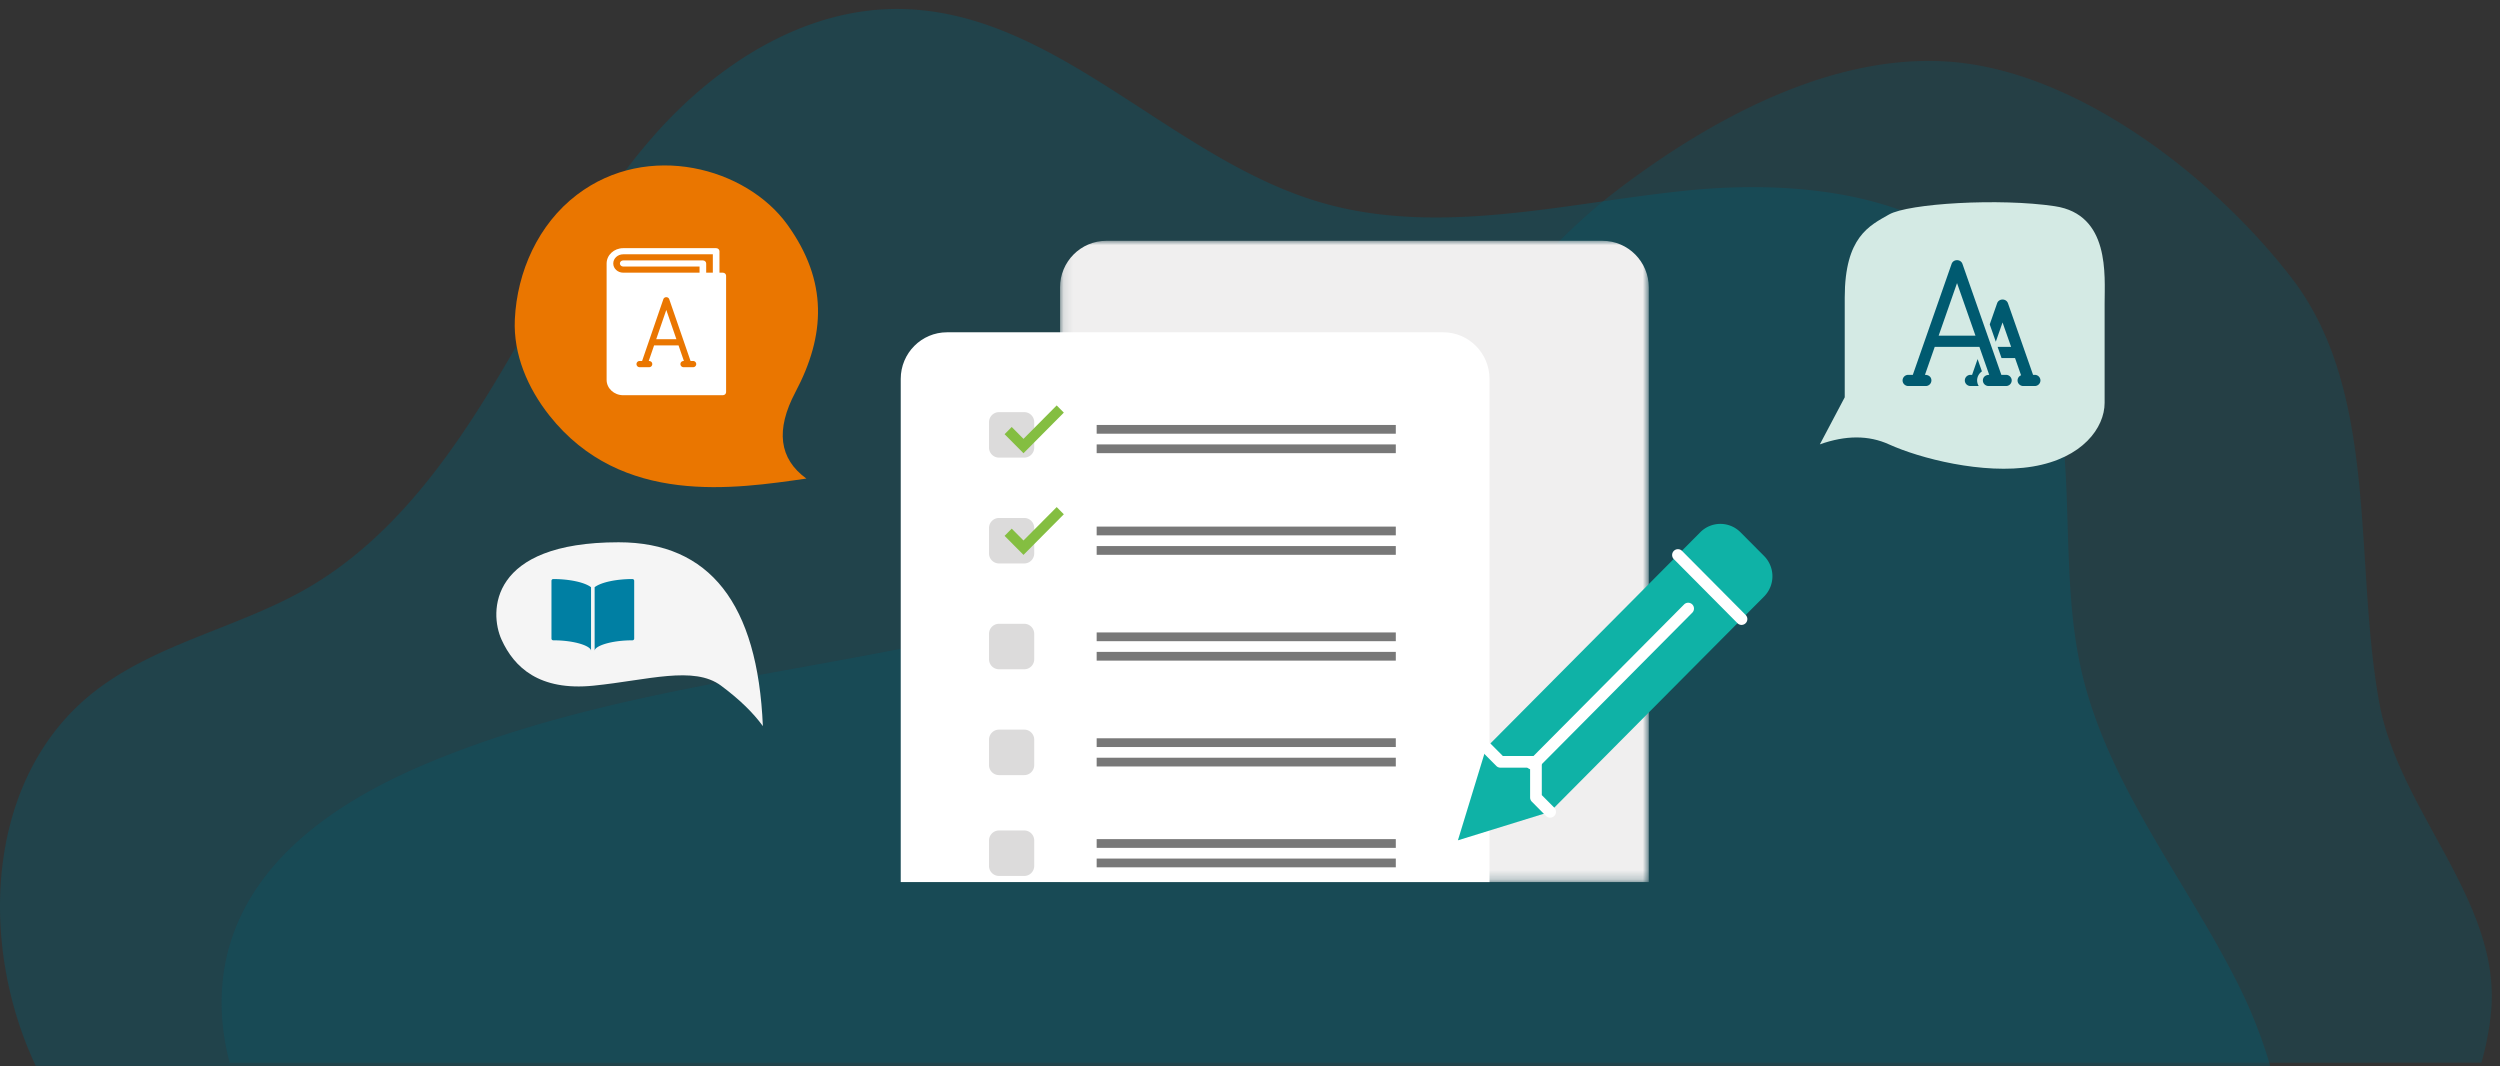 <svg xmlns="http://www.w3.org/2000/svg" xmlns:xlink="http://www.w3.org/1999/xlink" width="272" height="116" viewBox="0 0 272 116">
    <rect x="0" y="0" width="272" height="116" fill="#333333" stroke="none"/>
    <defs>
        <path id="a" d="M.094.03h64.06v69.768H.093z"/>
    </defs>
    <g fill="none" fill-rule="evenodd">
        <path fill="#055A70" fill-opacity=".3" d="M269.975 115.622a31.333 31.333 0 0 0 1.051-5.466c1.162-12.07-10.007-21.81-12.168-33.748-2.793-15.41.026-33.763-9.528-46.161C241.128 19.6 227.126 8.65 213.819 6.89c-13.307-1.758-27.258 5.704-37.934 13.849-10.745 8.202-17.883 20.308-28.085 29.175-13.55 11.777-31.494 17.022-49.086 20.527-17.592 3.506-35.66 5.664-52.214 12.597-8.759 3.662-17.53 9.268-20.948 18.13-1.801 4.674-1.825 9.672-.567 14.463l244.99-.01z" style="mix-blend-mode:multiply"/>
        <path fill="#055A70" fill-opacity=".4" d="M247 115.975a52.914 52.914 0 0 0-3.512-8.922c-5.786-11.538-14.4-21.937-17.137-34.549-2.952-13.605 1.008-29.304-7.12-40.616-7.708-10.73-22.98-12.508-36.132-11.113-13.15 1.396-26.645 4.948-39.339 1.267C127.395 17.299 114.857 1.146 97.831.976c-10.414-.102-20.008 6.118-26.85 13.96-6.843 7.844-11.504 17.29-16.852 26.214-5.347 8.924-11.723 17.675-20.742 22.87-7.648 4.403-16.868 6.048-23.668 11.668-11.267 9.324-12.07 27.046-5.83 40.282l243.111.005z" style="mix-blend-mode:multiply"/>
        <g transform="translate(115.236 26.171)">
            <mask id="b" fill="#fff">
                <use xlink:href="#a"/>
            </mask>
            <path fill="#F0EFEF" d="M64.153 69.798V5.104c0-2.802-2.257-5.074-5.04-5.074H5.134C2.35.03.095 2.302.095 5.104v64.694h64.058z" mask="url(#b)"/>
        </g>
        <path fill="#FFF" d="M162.059 95.97V41.225c-.001-2.802-2.258-5.072-5.04-5.072H103.04c-2.783 0-5.04 2.27-5.04 5.072V95.97h64.058z"/>
        <g fill="#787878">
            <path d="M119.317 47.188h32.546v-.953h-32.546zM119.317 49.304h32.546v-.952h-32.546z"/>
        </g>
        <g fill="#787878">
            <path d="M119.317 58.246h32.546v-.952h-32.546zM119.317 60.365h32.546v-.953h-32.546z"/>
        </g>
        <g fill="#787878">
            <path d="M119.317 69.761h32.546v-.952h-32.546zM119.317 71.877h32.546v-.952h-32.546z"/>
        </g>
        <g fill="#787878">
            <path d="M119.317 81.276h32.546v-.952h-32.546zM119.317 83.392h32.546v-.952h-32.546z"/>
        </g>
        <path fill="#DCDBDB" d="M108.69 44.841h2.748c.6 0 1.085.489 1.085 1.092v2.766c0 .602-.486 1.09-1.085 1.09h-2.747a1.088 1.088 0 0 1-1.085-1.09v-2.766c0-.603.486-1.092 1.085-1.092M108.69 56.356h2.748c.6 0 1.085.489 1.085 1.091v2.766c0 .603-.486 1.091-1.085 1.091h-2.747a1.088 1.088 0 0 1-1.085-1.09v-2.767c0-.602.486-1.09 1.085-1.09M108.69 67.869h2.748c.6 0 1.085.489 1.085 1.091v2.766c0 .603-.486 1.091-1.085 1.091h-2.747a1.088 1.088 0 0 1-1.085-1.091V68.96c0-.602.486-1.091 1.085-1.091M108.69 79.384h2.748c.6 0 1.085.488 1.085 1.09v2.767c0 .602-.486 1.09-1.085 1.09h-2.747a1.088 1.088 0 0 1-1.085-1.09v-2.766c0-.603.486-1.091 1.085-1.091"/>
        <g fill="#787878">
            <path d="M119.317 92.248h32.546v-.952h-32.546zM119.317 94.365h32.546v-.953h-32.546z"/>
        </g>
        <path fill="#DCDBDB" d="M108.69 90.356h2.748c.6 0 1.085.489 1.085 1.091v2.766c0 .603-.486 1.091-1.085 1.091h-2.747a1.088 1.088 0 0 1-1.085-1.09v-2.767c0-.602.486-1.09 1.085-1.09"/>
        <path fill="#84BE41" d="M111.356 49.312l-2.058-2.072.777-.783 1.281 1.29 3.612-3.638.777.785zM111.356 60.373l-2.058-2.072.777-.785 1.281 1.29 3.612-3.636.777.783z"/>
        <path fill="#0FB2A6" d="M180.233 62.697l4.762-4.792a3.082 3.082 0 0 1 4.365 0l2.58 2.595a3.131 3.131 0 0 1 0 4.393l-4.772 4.793-18.517 18.638-10.031 3.103 3.086-10.087 18.527-18.643z"/>
        <path fill="#FFF" d="M167.107 83.523a.638.638 0 1 1-.447-1.085l16.59-16.695a.629.629 0 0 1 .891.041c.22.243.22.614 0 .856l-16.588 16.698a.628.628 0 0 1-.446.185"/>
        <path fill="#FFF" d="M168.65 88.96a.628.628 0 0 1-.446-.186l-1.543-1.555a.635.635 0 0 1-.185-.448v-3.248h-3.227a.63.63 0 0 1-.447-.185l-1.543-1.554a.639.639 0 0 1 .001-.898.629.629 0 0 1 .893 0l1.357 1.366h3.608c.348 0 .63.285.63.636v3.619l1.358 1.367a.638.638 0 0 1 0 .899.629.629 0 0 1-.445.187h-.01zM189.483 67.992a.627.627 0 0 1-.447-.188l-6.943-6.99a.638.638 0 0 1 .041-.897.628.628 0 0 1 .851 0l6.943 6.99a.637.637 0 0 1-.445 1.085"/>
        <path fill="#EA7600" d="M87.733 52.068c-2.972-2.157-3.368-5.294-1.189-9.41 3.269-6.176 3.566-12.058-.891-18.233-4.458-6.176-15.157-9.117-22.883-3.235-4.206 3.201-6.517 8.377-6.757 13.565-.175 3.809 1.402 7.474 3.764 10.457 7.862 9.926 20.215 7.957 27.956 6.856"/>
        <g>
            <path fill="#FFF" d="M77.556 29.667h-.723v-1c0-.184-.162-.334-.36-.334h-8.667c-.2 0-.362.15-.362.334 0 .184.162.333.362.333h8.305v.667h-8.305c-.598 0-1.084-.449-1.084-1 0-.552.486-1 1.084-1h9.75v2zm1.083 0h-.361v-2.334c0-.184-.163-.333-.361-.333H67.806C66.81 27 66 27.748 66 28.667v12.666c0 .919.81 1.667 1.806 1.667h10.833c.199 0 .361-.15.361-.333V30c0-.184-.162-.333-.361-.333z"/>
            <path fill="#EA7600" d="M71.398 36.904l1.095-3.183 1.099 3.183h-2.194zm4.01 2.371h-.276l-2.316-6.713c-.104-.304-.542-.305-.647 0l-2.309 6.713h-.268a.34.34 0 0 0-.342.339.34.34 0 0 0 .342.338h1.033a.34.34 0 0 0 .342-.338c0-.182-.13-.339-.384-.339l.582-1.693h2.66l.584 1.693c-.246 0-.377.16-.377.339a.34.34 0 0 0 .342.338h1.034a.34.34 0 0 0 .342-.338.34.34 0 0 0-.342-.339z"/>
        </g>
        <path fill="#D4EAE4" d="M198 48.347c2.808-1.004 5.314-1.004 7.52 0 3.31 1.507 10.228 3.315 15.642 2.41 5.415-.903 7.821-4.218 7.821-6.93V32.982c0-3.013.602-9.642-5.414-10.546-6.016-.904-15.943-.301-18.049.904-2.105 1.205-4.813 2.41-4.813 9.04v10.846L198 48.347z"/>
        <g fill="#005A70">
            <path d="M215.633 40.406l-.469-1.339-.6 1.716h-.167a.616.616 0 0 0-.625.608c0 .337.279.609.625.609h.888c-.34-.567-.158-1.238.348-1.594M221.375 40.783h-.178l-2.728-7.784c-.191-.546-.991-.548-1.183 0l-.803 2.296.661 1.885.733-2.098.933 2.657h-1.47l.427 1.218h1.47l.656 1.873a.609.609 0 0 0-.383.561c0 .337.28.609.625.609h1.24a.616.616 0 0 0 .625-.609.616.616 0 0 0-.625-.608"/>
            <path d="M210.925 36.522l2-5.723 2.007 5.723h-4.007zm7.325 4.26h-.504l-4.23-12.066c-.19-.546-.991-.548-1.183.001l-4.218 12.066h-.49a.616.616 0 0 0-.625.608c0 .337.28.609.625.609h1.888a.616.616 0 0 0 .625-.609c0-.327-.238-.608-.703-.608l1.064-3.044h4.86l1.067 3.044c-.45 0-.689.286-.689.608 0 .337.28.609.625.609h1.888a.617.617 0 0 0 .625-.609.617.617 0 0 0-.625-.608z"/>
        </g>
        <path fill="#F5F5F5" d="M83 79c-.56-13.333-5.792-20-15.693-20-14.1 0-14.1 7.6-12.736 10.6 1.364 3 4.094 5.6 10.007 5 5.913-.6 10.917-2.2 13.873 0C80.422 76.067 81.94 77.533 83 79z"/>
        <g fill="#007FA3">
            <path d="M60 63.19v6.286c0 .105.088.19.196.19 2.313 0 4.108.615 4.108 1.144v-6.923c-.745-.564-2.446-.887-4.108-.887a.193.193 0 0 0-.196.19M68.804 63c-1.662 0-3.364.323-4.108.887v6.923c0-.529 1.794-1.143 4.108-1.143a.193.193 0 0 0 .196-.19V63.19a.193.193 0 0 0-.196-.19"/>
        </g>
    </g>
</svg>
